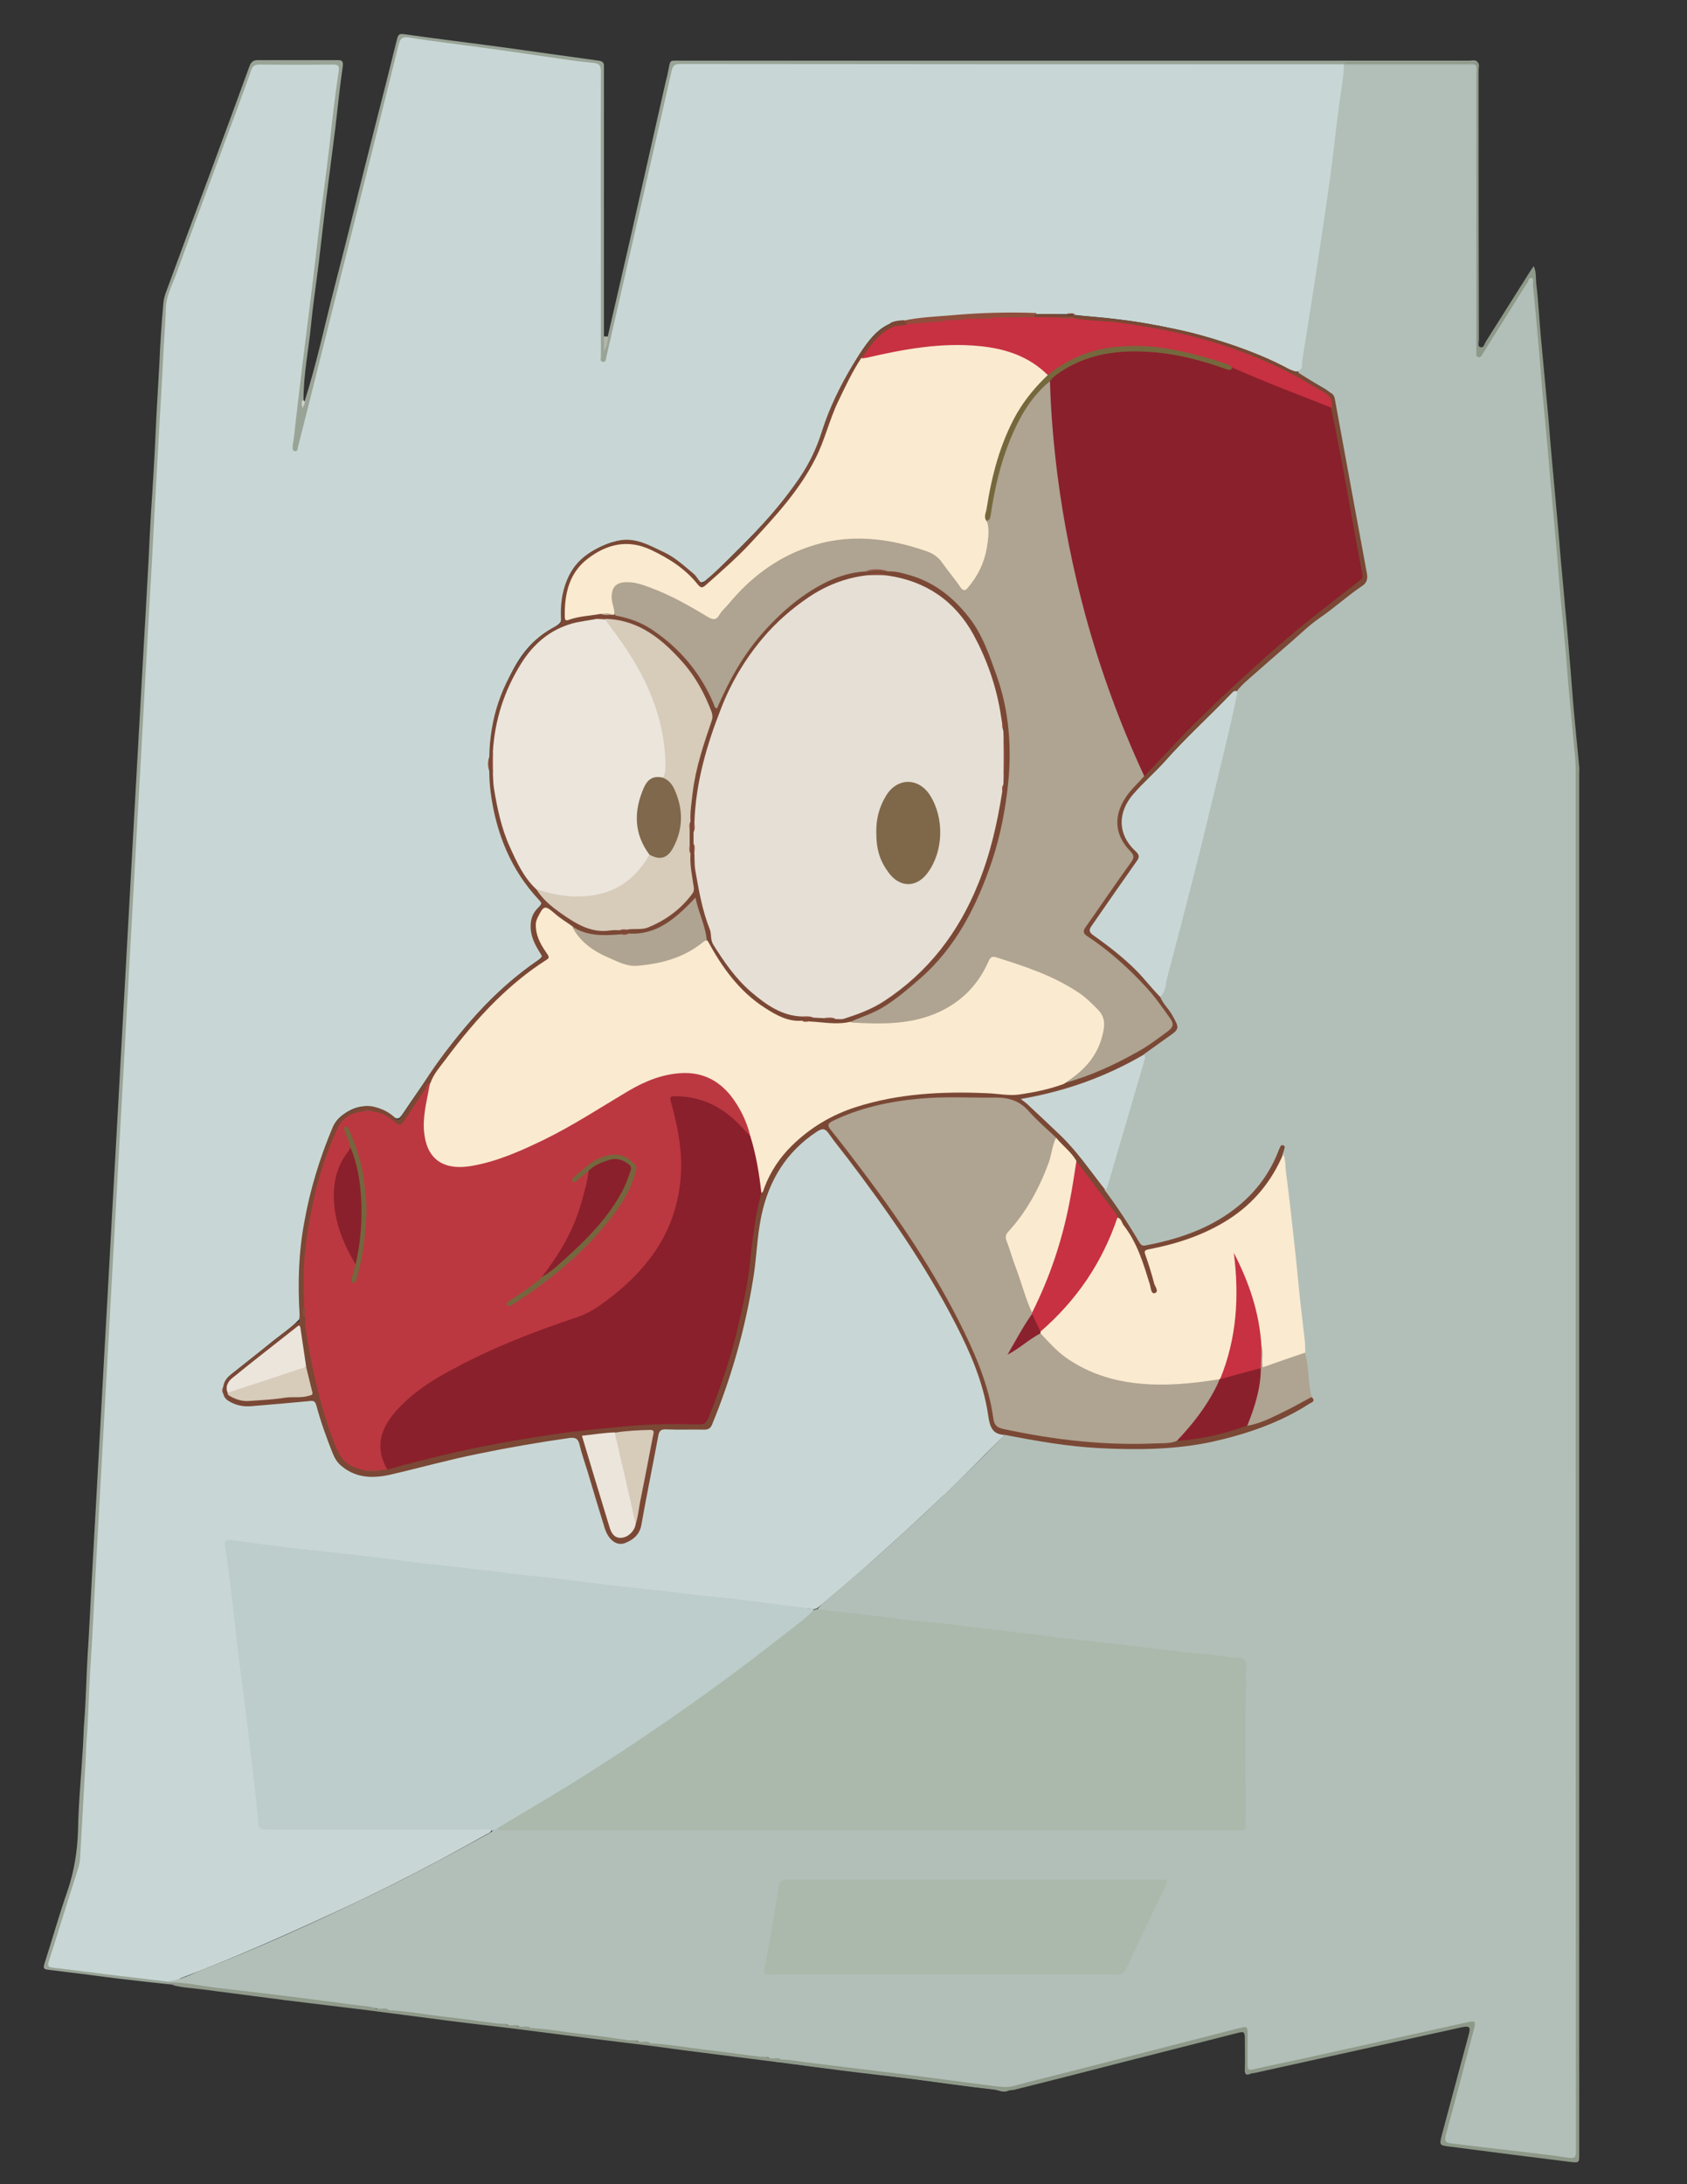 <svg version="1.1" id="Calque_1" xmlns="http://www.w3.org/2000/svg" x="0" y="0" viewBox="0 0 612 792" style="enable-background:new 0 0 612 792" xml:space="preserve"><rect x="0" y="0" width="612" height="792" fill="#333333" stroke="none"/><style>.st1{fill:#8e9989}.st7{fill:#aab9ac}.st10{fill:#904e3d}.st12{fill:#914d3d}.st13{fill:#faeacf}.st14{fill:#c8d7d6}.st15{fill:#afa391}.st17{fill:#8a202c}.st18{fill:#bb3841}.st19{fill:#ebe5dc}.st20{fill:#d7cbba}.st21{fill:#c73141}.st30{fill:#75673d}</style><path d="M110.5 145.5c4.4-13.7 7.3-27.7 10.9-41.6 4.9-18.9 9.5-37.8 14.3-56.7 2.8-11 5.6-21.9 8.3-32.9.4-1.6.7-2.2 2.7-1.9 11.8 1.7 23.6 3.1 35.4 4.7 11.7 1.6 23.4 3.3 35.1 4.9 1.3.2 2 .7 1.9 2v97.9c1.4 1.8-.2 4 .3 5.6.2-1.8 0-3.8 1.1-5.6 2.6-11.4 5.3-22.8 7.9-34.3 4.4-19.3 8.7-38.7 13.1-58 .3-1.1.6-2.2.8-3.4 1.1-4.8 0-4.2 5.4-4.2h285.2c1 0 2.2-.4 3.1.4-1 .7-2.1.2-3.2.2h-42.2c-.8 0-1.6.3-1.9.1.3.1 1.1 0 1.8 0 14 0 28 0 42 .1.8 0 2.1-.8 2.5.7-.7.7-1.7.7-2.6.7-14.9 0-29.8.1-44.7-.1-2.2.1-4.5 0-6.7 0H248c-3.1 0-3.3.2-4 3.2-6.4 28.3-12.9 56.5-19.3 84.8-1.2 5.2-2.5 10.4-3.6 15.6-.1.5-.2 1-.4 1.4-.4 1.1-.6 2.5-2.1 2.3-1.6-.2-1.3-1.7-1.4-2.8-.1-1 0-2 0-3V26.9c-.1-3-.1-3.1-3-3.5-21.7-3-43.4-5.9-65.1-8.9-3-.4-3.2-.3-3.9 2.7-5.8 23-11.5 46.1-17.3 69.1-6.3 24.8-12.5 49.6-18.7 74.4-.3 1.3-.4 3.5-2.4 3.1-1.9-.4-1.3-2.4-1.2-3.8 3.8-30.2 7.2-60.4 11.1-90.5 1.8-14 3.2-28.1 5.1-42.2.4-3 .3-3.2-2.7-3.2H95.9c-3.2 0-3.4.2-4.6 3.2-8.6 23.2-17.1 46.4-25.7 69.6-1.1 2.9-2.1 5.8-3.2 8.7-1.1 2.8-1.5 5.7-1.6 8.8-.3 7.8-.8 15.6-1.3 23.4-.4 7-.8 14-1.2 20.9-.4 8.1-.9 16.1-1.4 24.2-.4 7.1-.8 14.1-1.2 21.2-.4 7.9-.9 15.8-1.3 23.7-.4 7.1-.8 14.1-1.2 21.2-.4 8-.9 15.9-1.3 23.9-.4 6.9-.8 13.8-1.1 20.7-.4 8.1-.9 16.3-1.4 24.4-.4 6.8-.8 13.6-1.1 20.4-.4 8-.9 16-1.3 23.9-.4 6.8-.8 13.6-1.1 20.4-.5 8.2-.9 16.4-1.4 24.7-.4 7.1-.8 14.1-1.2 21.2-.4 7.9-.9 15.8-1.3 23.7-.4 6.9-.8 13.8-1.1 20.7-.4 8.1-.9 16.3-1.4 24.4-.4 7.1-.8 14.1-1.2 21.2-.4 7.9-.9 15.8-1.3 23.7-.4 6.9-.8 13.8-1.1 20.7-.5 8.1-.9 16.3-1.4 24.4-.4 7.1-.8 14.1-1.2 21.2-.4 7.9-.9 15.8-1.3 23.7-.4 7-.8 14-1.1 20.9-.3 7.1-.7 14.1-1.2 21.2-.3 4.1-2.2 7.8-3.4 11.7-2.4 7.9-4.9 15.7-7.3 23.6-.7 2.3-.6 2.5 1.9 2.8 13 1.9 26.1 3.2 39.1 5.1.3.1.5.2.8.3.6.8 2.3.3 2.3 1.8-6.6-.7-13.2-1.4-19.7-2.2-6.1-.7-12.1-1.6-18.2-2.3-2.7-.3-5.4-.7-8.1-1-1.5-.2-1.3-1-1-2.1 2.8-8.7 5.3-17.6 8.3-26.2 2.5-7.3 3.7-14.7 3.9-22.4.2-10.1 1.2-20.2 1.8-30.3.2-3.1.2-6.3.5-9.4.6-7.9.7-15.9 1.2-23.9.6-9.1 1-18.2 1.5-27.3.5-8.9 1-17.9 1.5-26.8.5-9 1-18 1.5-27.1.5-9 1-18 1.5-27.1.5-8.9 1-17.9 1.5-26.8l1.5-27.3c.5-8.9 1-17.7 1.5-26.6l1.5-27.3c.5-8.9 1-17.9 1.5-26.8.5-9 1-18 1.5-27.1.5-9 1-18 1.5-27.1.5-8.9 1-17.9 1.5-26.8.5-8.9 1-17.9 1.5-26.8.5-8.8 1-17.5 1.5-26.3.5-9.4 1.1-18.9 1.5-28.3.3-5.5.6-11.1 1-16.6.6-9.4 1.1-18.9 1.5-28.3.3-5.8.7-11.6 1-17.4.3-7.5.8-15.1 1.5-22.6.2-1.9 1-3.8 1.7-5.7 4.8-13.1 9.7-26.2 14.6-39.3 5-13.5 10-27 14.9-40.5.6-1.6 1.4-2.2 3.1-2.2h28.7c1.9 0 2.3.4 2 2.5-1.1 7.4-1.8 14.9-2.7 22.4-1.1 8.9-2.3 17.7-3.4 26.6-.9 7.4-1.7 14.8-2.6 22.2-.9 7.5-2.1 15.1-2.8 22.6-.9 8.9-2.7 17.7-2.7 26.7-.1 1 .1 2.1-.5 3.2.5-.7.2-1.8.9-2.5z" style="fill:#99a497"/><path class="st1" d="M535 23.5c-.8-.8-1.9-.5-2.9-.5H488v-.5h48c.9.8.4 1.9.4 2.8 0 32.7 0 65.3.1 98 0 .9-.6 2.3.6 2.6 1.2.3 1.4-1.2 1.9-2l15.9-25.2c.4-.7.9-1.3 1.5-2.2 1 2.2.7 4.3.9 6.3.8 6.5 1.1 13 1.7 19.6.8 8.6 1.6 17.1 2.4 25.7.6 6.2 1 12.4 1.6 18.6.8 8.8 1.6 17.6 2.4 26.5.5 6.1 1 12.2 1.6 18.3.8 9.1 1.7 18.1 2.4 27.2.6 6.5 1 13.1 1.6 19.6.6 6.6 1.3 13.2 1.9 19.8.1.7 0 1.5 0 2.2V781c0 3.3 0 3.3-3.4 2.9-14.4-1.8-28.9-3.6-43.3-5.5-4.1-.5-4.1-.5-3.1-4.4 3.2-12.1 6.5-24.1 9.7-36.2.8-2.8.3-3.3-2.5-2.7-25.1 5.5-50.2 11.1-75.3 16.6-.4.1-.9 0-1.2.2-2.2 1-2.3-.3-2.2-1.9.1-3.4 0-6.8 0-10.2 0-3.2-.1-3.3-3.2-2.5-12.8 3.3-25.6 6.5-38.5 9.8-14 3.6-28 7.2-42.1 10.7-.6.1-1.2.1-1.7.2-1.8.7-3.6-.2-5.4-.4-6.4-.8-12.8-1.5-19.1-2.4-6-.8-11.9-1.6-17.9-2.3-5.9-.8-11.8-1.5-17.7-2.2-5.9-.7-11.8-1.5-17.7-2.3-2.2-.3-4.4-.7-6.7-.7-.1-1.2.8-1.1 1.4-1.3 5.4 0 10.8 1 16.1 1.7 21.2 2.7 42.5 5.3 63.7 8.1 1.6.2 3.2 0 4.7-.4 26.9-6.7 53.8-13.7 80.7-20.5.2-.1.5-.1.7-.2 3.2-.8 4.2-.1 4.3 3.1.1 2.8 0 5.7 0 8.5 0 3.3.2 3.5 3.5 2.8 24.2-5.3 48.3-10.6 72.5-16 1.2-.3 2.4-.6 3.7-.7 1.8-.2 2.7.6 2.6 2.4 0 .8-.3 1.5-.5 2.2-3.1 12-6.4 24-9.5 36-.8 2.9-.6 3 2.4 3.4l38.7 4.8c4.2.5 4.2.5 4.2-3.7V280c0-7.2-1.2-14.3-1.7-21.4-.9-10.5-1.8-21.1-2.8-31.6-.9-10-1.8-19.9-2.7-29.8-.9-10.4-1.8-20.9-2.8-31.3-1.1-12.6-2.2-25.2-3.4-37.8-.7-7.9-1.3-15.8-2.1-23.6 0-.5 0-1-.4-1.6-.9.7-1.3 1.6-1.8 2.4l-13.5 21.6c-.9 1.4-1.6 3.5-3.5 3-2-.6-1.3-2.8-1.3-4.4V26.3c-.1-1-.1-1.9.2-2.8z"/><path d="M283 746.9c-.3 0-.6.1-1 .1v.3c5.6.7 11.3 1.4 16.9 2.1 7.1.9 14.2 1.8 21.4 2.7 6.1.8 12.1 1.5 18.2 2.3 6.1.8 12.1 1.5 18.2 2.3l9.3 1.2c-1.8 1.2-3.6 0-5.3-.2-9.8-1.1-19.5-2.5-29.3-3.8-8.6-1.1-17.3-2-25.9-3.1-8.4-1.1-16.9-2.2-25.3-3.3-7.1-.9-14.3-1.8-21.4-2.7-7.4-.9-14.8-1.9-22.1-2.9-7.1-.9-14.1-1.7-21.2-2.6-8.9-1.1-17.7-2.3-26.6-3.4-8.5-1.1-17.1-2-25.6-3.1l-30-3.9c-9.8-1.2-19.7-2.4-29.6-3.6l-30-3.9c-3.6-.5-7.2-.6-10.7-1.5-.5-1-1.9-.1-2.5-1.1 1.4-1.1 3-.8 4.6-.6 20 2.6 40 4.9 60 7.6 3.8.5 7.6.6 11.3 1.8-.1.5-.4 1.2.6.7.5-.2 1.1-.3 1.7-.5.7-.1 1.5-.1 2 .6 5.3 1.1 10.6 1.4 16 2.1 7.4 1 14.8 1.8 22.1 2.8 1.1.1 2.1.2 3.2-.1.8-.1 1.6-.2 2.2.6 0 .8-.6.5-.9.6 1 .1 1.9-.6 3-.7.8-.1 1.5-.2 1.9.7 0 .5-.6.3-.9.6 1-.3 1.9-.7 2.9-.9.7-.1 1.5-.1 1.9.6 5.3 1 10.7 1.4 16 2.1 6 .8 12 1.5 18 2.3 1.1.1 2.1.2 3.2-.1.8-.1 1.6-.2 2.2.6 0 .7-.5.5-1 .6 1.2.1 2.1-.6 3.1-.7.7-.1 1.5-.1 2 .6 5.3 1.1 10.6 1.4 16 2.1 7.2 1 14.4 1.7 21.6 2.8 1.3.2 2.5.3 3.7-.1.8-.1 1.6-.2 2.2.6 0 .8-.7.4-1 .6 1.1.1 2-.6 3.1-.7.8.6 1.7.3 1.8 1.5z" style="fill:#919b8c"/><path d="M220.5 122c.2 2.1-.7 4-1.4 6v-6h1.4z" style="fill:#b2b6a9"/><path d="M110.5 145.5c.2.9-.4 1.7-.8 2.5-.1-1-.6-2 .2-3 .2.2.4.3.6.5z" style="fill:#cfd2ca"/><path d="M60.5 718.5c-7.6-.9-15.1-1.8-22.7-2.7-6.2-.8-12.3-1.6-18.5-2.3-1.7-.2-2.2-.5-1.6-2.3 3.6-11.2 7-22.4 10.6-33.5.5-1.6.8-3.2.8-4.9.6-11.1 1.3-22.2 1.9-33.3.2-3.2.2-6.5.5-9.7.6-7.9.7-15.8 1.2-23.6.8-12.1 1.4-24.2 2-36.3.5-9 1-17.9 1.5-26.9s1-18.1 1.5-27.1 1-17.9 1.5-26.9 1-18.1 1.5-27.1 1-17.9 1.5-26.9 1-18.1 1.5-27.1 1-17.9 1.5-26.9 1-18.1 1.5-27.1 1-17.9 1.5-26.9 1-17.9 1.5-26.9c.5-8.9 1-17.7 1.5-26.6.5-9.1 1-18.2 1.5-27.4.5-8.9 1-17.7 1.5-26.6.7-12.1 1.4-24.2 2-36.3.5-9 1-17.9 1.5-26.9s1.1-18.1 1.5-27.1c.3-6 .8-11.9 1-17.9.2-4.2 2.3-8 3.7-11.9C71.1 79.6 78.6 59.6 86 39.6c1.7-4.7 3.5-9.4 5.1-14.1.5-1.5 1.3-2.1 2.9-2.1 9 .1 18 .1 27 0 1.7 0 2.1.6 1.9 2.2-1.4 9.1-2.4 18.2-3.4 27.4-1 8.6-2.2 17.3-3.3 25.9-.9 7.4-1.7 14.8-2.6 22.2-1.3 10.4-2.6 20.9-3.9 31.3-1.1 8.8-2.1 17.6-3.1 26.4-.1 1-.4 2-.4 2.9-.1.7-.2 1.7.7 1.9 1 .2 1.1-.8 1.2-1.5 1.8-7 3.5-14 5.3-21 3.7-14.9 7.5-29.8 11.2-44.7 6.7-26.7 13.4-53.5 20-80.2.6-2.2 1.2-3 3.8-2.6 9.2 1.5 18.4 2.5 27.6 3.8 7.5 1 14.9 2.1 22.4 3.2 5.6.8 11.1 1.7 16.8 2.2 2.4.2 2.8 1.1 2.8 3.2-.1 27.3 0 54.7 0 82v21.2c0 .7-.5 1.9.8 2 1 .1 1.1-1.1 1.2-1.9 4.5-19.7 9-39.3 13.5-59 3.4-14.8 6.7-29.6 10.1-44.4.4-1.6.7-2.7 2.9-2.7 80.1.1 160.1.1 240.2.1h.7c.9 1 .7 2.2.5 3.3-2.3 17.7-4.5 35.5-7.1 53.2-2.5 17-5 33.9-7.9 50.8-.2 1.5.1 3.3-1.8 4.1-1.6.2-2.9-.5-4.3-1.2-19.3-9.8-39.8-15-61.1-17.7-5.3-.7-10.6-1-15.9-1.6-1.1-.4-2.3-.3-3.4-.3h-10.6c-15.8-.3-31.6.4-47.4 2.4-1.8.1-3.5.4-5.2.9-4.3 1.8-7.2 5.1-9.7 8.8-6.7 9.8-12 20.4-15.5 31.7-2.5 7.9-7 14.7-11.9 21.2-7.8 10.4-17.2 19.2-26.3 28.3-1.1 1.1-2.3 1.9-3.4 2.9-1.7 1.5-2.3 1.4-3.9-.3-5.6-6-12.2-10.3-20.1-13-6.8-2.3-12.5.1-18 3.4-7.1 4.3-10.1 11.1-10.4 19.1-.3 6.9.5 6.1-5.1 9.4-7 4.2-11.5 10.8-14.7 18.2-2.9 6.6-5.2 13.5-6 20.8-.3 2.2 0 4.3-.4 6.5-.4 1.6-.4 3.2 0 4.8.3 7.5 1.5 14.9 3.8 22 3 8.9 7.3 17 13.7 23.8 1.2 1.2 1.8 2.4.4 3.9-4 3.9-3.2 8.2-1.2 12.7.5 1.1 1.1 2.1 1.7 3 1.1 1.6.6 2.7-.9 3.7-16.4 11.2-28.9 26-39.9 42.2-2.9 4.3-6 8.6-8.9 13-1.9 2.8-2.1 2.8-4.9 1-6.1-4.1-11.5-4.2-16.9-.3-1.7 1.2-3.1 2.7-3.9 4.7-5.3 12.6-9 25.6-10.9 39.1-1.4 9.4-.8 18.8-1 28.2 0 .8 0 1.5-.3 2.3-3.1 3.4-7 5.8-10.5 8.7-4.5 3.7-9.2 7.3-13.8 11-1.6 1.2-2.7 2.7-3.2 4.6-.4.9-.3 1.8.3 2.6 1.6 2.4 4.1 3 6.7 3.2 4 .3 8-.3 11.9-.7 4.1-.4 8.1-.7 12.2-1 1.7-.1 2.3 1 2.7 2.4 1.8 5.4 3.6 10.7 5.6 16.1 2.3 6 6.9 8.3 12.8 8.8 4.7.4 9.3-.9 13.8-2.1 19.2-5.2 38.8-9 58.5-11.7 3.2-.4 4 0 4.9 3.1 2.8 9.6 5.9 19.1 8.6 28.7.1.5.3 1 .5 1.4 1.2 3.1 3.2 5 5.3 4.9 2.8-.2 5.8-2.7 6.4-5.8 2-10 3.9-20 5.8-29.9 1.2-6.1.9-5.6 6.9-5.6h10.2c1.7 0 2.6-.6 3.2-2.2 7.4-17.8 12.4-36.2 15.1-55.3 1.1-8.3 1.4-16.8 3.9-24.9 3.4-10.8 9.6-19.3 19.1-25.5 2.5-1.7 3.2-1.6 5 .7 15.9 20.2 31 41.1 43.4 63.7 6.4 11.6 11.6 23.6 14.4 36.6.3 1.5.7 3.1.8 4.7.1 2.2.9 3.5 3.2 3.7.6.1 1.1.3 1.6.7.9 1.1 0 1.7-.6 2.3-7.4 7.2-14.4 14.7-22 21.7-5.5 5.1-11 10.4-16.6 15.4-9.2 8.4-18.6 16.6-28.2 24.5-.2.2-.4.2-.7.3-.4.1-.8.1-1.2 0-11.5-1.1-23-2.7-34.5-3.9-21.8-2.4-43.5-5.1-65.2-7.6-17-2-33.9-4-50.9-5.9-16.6-1.9-33.2-3.8-49.9-5.7-3.1-.4-6.3-.9-9.4-1.2-2.4-.2-2.6-.1-2.3 2.4 1.4 11.7 2.9 23.5 4.3 35.2 2.4 20.7 5.1 41.3 7.3 62 .3 3.2.7 3.5 4.1 3.5h75.5c1.5 0 3-.3 4.4.5.8 1.6-.7 2-1.6 2.5-5.4 3-10.8 6-16.2 8.9-12 6.4-24.3 12.6-36.6 18.3-19.2 8.9-38.5 17.5-58.3 25-1.4 1.1-3 1.6-4.8 1.1z" style="fill:#c8d7d5"/><path d="M296.5 583.5c2.4-3 5.7-5 8.5-7.6 4.4-4.1 9.2-7.8 13.7-11.9 15.1-13.5 29.8-27.4 44-41.9.6-.7 1.2-1.3 1.8-2 1.3-.9 2.6-.3 3.8-.1 10.2 2.1 20.5 3.6 30.8 4.1 8.3.4 16.6.4 24.9-.2 11.5-.8 22.5-3.4 33.3-7.2 5.8-2.1 11.4-4.7 16.5-8.1.7-.5 1.8-.8 1.4-2-1.4-4.5-1.1-9.2-1.9-13.7-.1-.8-.2-1.6-.4-2.4-1.6-15.2-3.4-30.3-5-45.4-.9-8.6-2.3-17.2-2.8-25.8-.3-.8 0-1.6 0-2.5-1 1.9-1.9 3.7-2.8 5.6-4.2 8.5-10.6 14.8-18.5 19.8-8.2 5.1-17.3 8-26.8 9.9-2.1.4-3.5-.2-4.6-2-3.3-5.7-6.8-11.3-10.9-16.4-.5-.6-.8-1.2-.8-2.1 4.5-15.1 9-30.3 13.3-45.4.3-1 .6-2.1.6-3.2.1-1.1.8-1.6 1.6-2 3.2-1.9 5.9-4.5 8.9-6.7 1.5-1.1 1.7-2.3.7-3.8-1.3-2.1-2.6-4.2-4.1-6.2-.7-.8-1.4-1.7-.9-2.9 2.6-8 4.5-16.2 6.6-24.3C434 312 439.9 287 445.8 262c.9-3.7 1.8-7.5 2.3-11.3.5-2.3 2.4-3.5 4-4.9 8-7.2 16.1-14.5 24.6-21.2 5.2-4.1 10.5-8.2 15.9-12.2 2.4-1.7 3.1-3.5 2.6-6.3-2.6-12.5-4.7-25-7.1-37.6-1.4-7.4-2.9-14.9-4-22.4-.4-2.4-1.4-3.9-3.5-5.1-2.8-1.6-5.4-3.2-8.2-4.8-.7-.4-1.6-.7-1.4-1.8 1.9-.6 1.2-2.5 1.4-3.6 2-12.1 3.8-24.1 5.7-36.2 1.5-10 3-19.9 4.4-29.9 1.1-8.3 2-16.7 3.1-25.1.7-5.4 1.7-10.8 2-16.2h47.5c.9.9.5 2.1.5 3.1v101c0 .7-.3 1.7.6 2 1 .3 1.4-.7 1.8-1.4 5-8 10.1-16.1 15.1-24.1.3-.4.5-.9.8-1.2.6-.7.6-2.3 1.8-2 .9.3.3 1.6.4 2.5.7 6.8 1.3 13.5 1.9 20.3.6 6.4 1 12.7 1.6 19.1.6 6.8 1.3 13.5 1.9 20.3.4 4.4.7 8.8 1.1 13.1.6 7 1.3 14 1.9 21 .6 6.4 1 12.9 1.6 19.3.6 6.7 1.3 13.4 1.9 20 .4 4.5.7 9.1 1.1 13.6.6 6.8 1.3 13.5 1.9 20.3.3 2.8.6 5.6.6 8.4 0 167 0 334.1.1 501.1 0 2.1 0 3-2.8 2.6-10-1.5-20-2.5-30.1-3.7l-12.3-1.5c-2-.2-2.6-.8-2-3.1 3.6-12.9 6.9-25.8 10.3-38.7.6-2.3.2-2.7-2.1-2.2-20.1 4.4-40.1 8.9-60.2 13.3-6 1.3-12 2.5-18 3.9-1.6.4-1.9-.1-1.9-1.5v-11.2c0-2.9-.2-3-3-2.3-20.4 5.2-40.8 10.5-61.2 15.7-6.9 1.8-13.9 3.4-20.7 5.3-2.7.7-5.3.2-7.9-.1-11.3-1.4-22.6-3-34-4.4-11.2-1.4-22.4-2.7-33.5-4.1-3-.4-6-1-9.1-1-.6-.7-1.3-.4-2-.5-.7.3-1.3.4-1.9 0-.6-.7-1.3-.4-2.1-.5-3.3.4-6.6-.5-9.8-.9l-31.2-3.9c-.2 0-.3-.1-.4-.2-.6-.7-1.3-.4-2.1-.5-.7.3-1.3.4-1.9 0-.6-.7-1.3-.4-2.1-.5-2.9.4-5.7-.5-8.6-.8-9.6-1.2-19.3-2.2-28.8-3.7-.6-.7-1.3-.4-2-.5-.7.3-1.3.4-1.9 0-.6-.7-1.3-.4-2.1-.5-.7.3-1.3.4-1.9 0-.6-.7-1.3-.4-2.1-.5-3.3.3-6.6-.5-9.8-.9l-31.2-3.9c-.2 0-.3-.1-.4-.2-.6-.7-1.3-.4-2.1-.5-.7.3-1.3.4-1.9 0-2.9-.9-6-1-9-1.4-7.7-1.1-15.4-2-23.1-3-8.7-1.1-17.4-2.1-26.1-3.1-5.9-.7-11.8-2.1-17.8-2v-.4c4.7-.4 8.8-2.7 13.1-4.4 18.8-7.3 37.2-15.6 55.4-24.3 16.3-7.7 32.2-16.2 48-24.9.5-.3 1-.6 1.4-1 .5-1.1 1.5-1.4 2.6-1.3h264.9c5.1 0 5.2 0 5.1-5.1-.2-12 0-24-.1-35.9-.1-5.6 0-11.1 0-16.7 0-2.1-.7-3-2.8-3.2l-41.4-4.8c-19.9-2.2-39.9-4.7-59.8-6.9-14.6-1.6-29.3-3.3-43.9-5.2-2.5 0-5 .5-6.9-1.2z" style="fill:#b2bfb8"/><path class="st1" d="M235.5 740.9c6.7.3 13.3 1.5 19.9 2.3 5.8.6 11.6 1.5 17.4 2.2 1.4.2 2.8.4 4.2.5-1.2.8-2.5.4-3.8.3-6-.8-11.9-1.5-17.9-2.3-6-.8-12.1-1.6-18.1-2.4-.9-.1-1.8-.2-2.7-.2.1-.1.2-.3.3-.4.2.1.5.1.7 0zM140.6 728.9c6.7.3 13.3 1.5 19.9 2.3 5.8.6 11.6 1.5 17.4 2.2 1.4.2 2.8.4 4.2.5-.6.7-1.4.5-2.1.4-5.9-.7-11.7-1.5-17.6-2.3-5.9-.7-11.7-1.5-17.6-2.1-1.7-.2-3.4-.8-5.2-.5.2-.2.3-.4.4-.4.1 0 .3 0 .6-.1zM192 735.4c6.6.2 13 1.5 19.5 2.2 6 .6 12 1.6 18 2.4-.6.7-1.4.5-2.1.4-5.9-.7-11.8-1.6-17.7-2.3-6.2-.8-12.4-1.5-18.7-2.2.1-.1.2-.3.3-.3.2-.1.5-.1.7-.2zM136.6 728.4h1.9c-.9.9-2 .2-3.1.6.3-.7.8-.5 1.2-.6zM184 734.4h1.9c-.9.9-2 .2-3.1.6.4-.7.9-.5 1.2-.6zM188 734.9h1.9c-.9.8-2 .4-3 .4.3-.5.8-.3 1.1-.4zM231.5 740.4h1.9c-.9.8-2 .4-3 .4.3-.5.8-.3 1.1-.4zM279 746.4h1.9c-.9.8-2 .4-3 .4.3-.5.8-.3 1.1-.4z"/><path class="st7" d="M296.5 583.5c9.6 1.2 19.2 2.1 28.8 3.4 8.1 1.1 16.3 1.5 24.4 2.7 10.5 1.5 21 2.3 31.5 3.8 6.4.9 12.8 1.4 19.2 2.2 6.6.8 13.1 1.5 19.7 2.3 5.2.6 10.3 1.4 15.5 1.7 4.8.3 9.5 1.4 14.3 1.6 1.5.1 2.2 1 2.1 2.7-.1 3.9.1 7.7-.1 11.6-.2 7.3 0 14.5-.1 21.8-.1 3.6-.1 7.2.1 10.9.2 4.8-.1 9.6-.1 14.3 0 .9-.4 1.2-1.2 1.2H183.5c-1 0-2.2.4-3.1-.5.2-.9.9-1.3 1.7-1.7 15.8-9 31.3-18.7 46.5-28.8 21.9-14.6 43.2-30 63.6-46.7 1-.8 2-1.8 3.3-2.2.3-.3.7-.3 1-.3z"/><path d="M295.5 583.5c-3.6 3.7-7.8 6.7-11.8 9.8-17.5 13.8-35.6 26.8-54.2 39.2-10.2 6.8-20.6 13.4-31.1 19.7-6 3.6-12 7.1-17.9 10.7-.7.3-1.3.7-2 1-.8-.9-1.9-.5-2.8-.5H97.5c-3.5 0-3.6 0-3.9-3.5-.7-9.3-2.1-18.6-3.1-27.8-1.1-10.3-2.6-20.6-3.9-31-.9-7.6-1.7-15.3-2.6-22.9-.7-5.9-1.5-11.8-2.4-17.7-.3-1.8.4-2.3 2-2.1 8.9 1.2 17.9 2.4 26.8 3.4 7.9.9 15.8 1.7 23.7 2.6 7.9.9 15.7 2.2 23.6 2.9 6.4.6 12.8 1.5 19.2 2.2 4.8.5 9.7 1.4 14.5 1.8 5.2.4 10.4 1.1 15.5 1.7 6.3.7 12.6 1.6 18.9 2.3 6.7.8 13.5 1.4 20.2 2.2 4.7.6 9.3 1.2 14 1.6 5.2.4 10.3 1.2 15.5 1.8 6.8.9 13.4 1.8 20 2.6z" style="fill:#bdcdcb"/><path d="M420.9 361.5c1 2.5 3 4.2 4.3 6.5 2.8 5.1 2.9 5-2 8.4l-8.4 6c-2.3 2.8-5.7 3.9-8.8 5.4-10.2 4.9-20.9 8.6-32.1 10.6-.5.1-1 .1-1.4.8 3 2.5 5.6 5.6 8.6 8.2 4.4 3.7 8 8.1 11.7 12.6 2.4 2.9 4.5 6 6.7 9 .6.8 1.3 1.5 1.3 2.6 4.5 6 8.6 12.2 12.4 18.7.5.9 1.1 1.6 2.4 1.3 11.5-2.2 22.5-5.8 32-13 7.4-5.6 12.9-12.7 16.2-21.3.1-.3.2-.6.4-.9.3-.6.4-1.4 1.3-1.1 1 .3.4 1.1.3 1.7-.1.6-.4 1.1-.5 1.6.2 1.1-.3 2.1-.7 3.1-5.1 10.5-12.9 18.2-23.2 23.7-7.3 3.8-15 6.4-23 8-2.5.5-2.5.6-1.8 3.2.9 3.2 2.1 6.3 2.9 9.6.2.6.4 1.3.4 2 0 .6-.2 1.2-.9 1.4-.6.2-1.1-.1-1.5-.6-.5-.7-.8-1.5-1-2.3-.7-2.6-1.8-5-2.4-7.6-1.5-6.4-5.4-11.6-8.9-16.9-4.1-6.1-8.7-11.7-13-17.6-.7-1-1.5-2-2.1-3.1-2.4-3.1-5.3-5.7-7.8-8.7-3.5-3.4-7.3-6.4-10.5-10-2.5-2.8-5.8-3.7-9.4-3.8-15.1-.2-30.2-.9-45 2.9-4.9 1.3-9.7 2.9-14.3 5.2-2.2 1-2.2 1-.6 3 10.5 13.5 20.8 27.3 30.1 41.7 9.3 14.5 17.9 29.5 24 45.7 2.1 5.5 3.5 11.1 4.4 16.9.3 2 1.2 2.9 3.1 3.3 8.8 1.8 17.7 3.3 26.6 4.4 8.9 1 17.8 1.1 26.7 1 3.2 0 6.5-.4 9.7-.9 8.6-.8 16.9-2.9 25.1-5.3 7.3-2.1 14.1-5.4 20.6-9.3 1-.6 1.9-1.5 3.2-.9 1.3 1.5-.2 1.8-1 2.3-10.7 6.9-22.5 10.9-34.8 13.7-13.7 3-27.6 3.1-41.4 2.4-11.5-.6-22.9-2.6-34.2-4.8-4.6-.1-5.5-2.9-6.1-7-1.7-11.8-6.4-22.7-11.8-33.2-11-21.4-24.7-41-39.2-60.1-2.3-3-4.7-5.9-6.8-8.9-1.3-1.9-2.3-2.1-4.3-.8-11.1 7.3-17.5 17.7-20.2 30.6-1.6 7.6-1.7 15.4-3 23-2.9 18.1-7.9 35.7-14.9 52.7-.6 1.4-1.4 1.8-2.9 1.8-4.6-.1-9.2.1-13.7-.1-1.9-.1-2.6.5-2.9 2.4-2 10.7-4.2 21.4-6.1 32.1-.6 3.6-2.9 5.5-5.9 6.7-3 1.2-6-1-7.4-5.3-2.1-6.8-4.2-13.7-6.2-20.5-1-3.3-2.2-6.6-3-10-.5-2.1-1.5-2.5-3.5-2.3-11.2 1.6-22.3 3.5-33.4 5.8-10.5 2.1-20.8 5-31.2 7.4-6.3 1.5-12.7 1.6-18.2-3-1.6-1.3-2.5-2.9-3.2-4.6-2.3-5.8-4.4-11.6-6-17.6-.4-1.3-1-1.5-2.1-1.4-7.2.7-14.4 1.3-21.6 1.9-2.8.2-5.4-.3-7.9-1.8-1-.6-1.7-1.3-2-2.4-.4-.8-.3-1.7-.1-2.5.1-1.8.9-3.2 2.2-4.3 8-6.4 16-12.7 24-19 .4-.3.9-.5 1.3-.7.6-.7.2-1.6.2-2.4-.7-11.3-.4-22.5 1.7-33.7 2.1-11.8 5.6-23.2 10.3-34.3 2.1-5 9.7-8.8 14.9-7.5 3 .7 5.7 2 7.9 4.2 1 1 1.4.3 1.9-.4 3.5-5.2 7.1-10.4 10.5-15.7 4.4-6.6 9.4-12.8 14.6-18.8 7.5-8.7 15.8-16.4 25.3-22.7 1.1-.7.9-1.1.3-2.1-1.9-3-3.6-6.1-3.6-9.9 0-2.9.9-5.2 3.1-7 1.1-.9.9-1.5.1-2.4-10.4-11-15.7-24.3-17.7-39.1-.3-2.6-.5-5.1-.5-7.7-.3-1.7-.3-3.4 0-5.1.2-14 4.4-26.6 12.8-37.9 3.2-4.3 7.1-7.6 11.9-9.9 1.2-.6 1.4-1.4 1.3-2.6-.2-4.7.3-9.2 2.1-13.6 3.4-8.2 10.1-12.2 18.1-14.4 6.3-1.7 11.6 1.4 16.9 3.9 4.2 1.9 7.6 5.1 11.1 8 1.2 1 1.7 2.7 3.2 3.5 12.8-11.7 25.2-23.8 35.1-38.2 3.6-5.3 6.3-11 8.2-17.1 2.7-8.5 6.7-16.6 11.3-24.2 2.9-4.8 5.8-9.5 10.4-12.9 1-.8 2-1.4 3.2-1.8.8.2 1.3.6 1.1 1.6-4.8 2.9-8.2 7.1-11.2 11.8-5.8 9.3-10.2 19.2-13.7 29.6-2.6 7.9-7.3 14.7-12.4 21.2-6 7.6-12.4 14.8-19.4 21.4-3.3 3.1-6.4 6.3-9.9 9.1-2.7 2.1-3 2-5.3-.5-5.8-6.4-12.8-11-21.2-13.1-7-1.8-12.8 1.2-17.9 5.4-5.7 4.7-7.3 11.3-7.4 18.4 0 1.6.6 2 2.1 1.6 3.4-1 6.8-1.3 10.3-1.6 1.2.3 2.5.2 3.7.2h1.1c7.9 1.2 14.6 5 20.4 10.3 6.9 6.4 12.5 13.8 16.1 23 2-4.5 3.9-8.6 6.2-12.6 7.8-13.6 18.4-24.4 32.1-32.1 5.1-2.9 10.7-4.5 16.7-4.6h7c8.5.6 15.9 3.7 22.5 9.1 7.2 5.9 11.5 13.6 15.1 22 5.5 13 8.1 26.4 7.5 40.4-.8 16.9-4.6 33.1-11.8 48.5-3.4 7.3-7.2 14.3-12.5 20.4-9.4 10.9-20 20.3-34.2 24.5-2.5.9-5 .7-7.6.5l-6.6-.6c-.9-.2-1.8-.5-2.7-.4-7.3.3-12.9-3.5-18.2-7.6-7.5-5.8-12.7-13.5-17.1-21.8-.7-4.8-2.6-9.2-3.9-14.1-6.8 6.8-13.8 12.8-24.1 12.1-1.1 0-2.1 0-3.1.3-5.9.4-11.8.9-17-2.8-2.8-1.7-5.5-3.7-8.1-5.8-1.8-1.5-2.5-1.3-3.8.6-1.4 2.1-1.4 4.4-.8 6.7.6 2.5 1.9 4.6 3.2 6.7 1.4 2.3 1.4 2.7-.9 4.2-6.8 4.4-13.1 9.5-18.6 15.4-8.3 8.7-16.3 17.8-22.5 28.2-3.2 4.3-6 8.9-9.1 13.4-2 2.9-2.3 2.9-5 .9-2.2-1.6-4.6-3-7.3-3.5-1.2-.4-2.5-.3-3.7.1-4.6 1.1-7.7 3.6-9.6 8.2-5.5 13.6-9 27.7-10.5 42.2-.7 6.7-.2 13.3-.4 19.9 0 1.3-.2 2.7.3 4 1.5 15.3 5.2 30 10.3 44.5 2 5.8 5.6 9.2 11.5 10.3 1.7.1 3.5.3 5.2-.2.8-.2 1.7-.2 2.5-.3 22-6.2 44.3-10.9 67-13.7 14.6-1.8 29.3-3.2 44-2.7 4 .1 3.9 0 5.4-3.7 6.9-16.8 11.5-34.2 14.1-52.2.7-4.7 1.2-9.4 1.6-14.1.4-4.5 1.6-8.8 2.9-13.1 2.4-5.7 5.1-11.2 9.4-15.8 7.2-7.9 16-13.2 26.1-16.4 9.2-3 18.7-4 28.2-4.7 9.6-.7 19.1 0 28.7.5 4.3.2 8.3-1.5 12.5-2.3 1.7-.4 3.4-.9 5.1-1.4 7.4-2 14.5-5 21.3-8.4 5.4-2.7 10.6-5.9 15.4-9.7 3-2.3 3.1-2.5 1-5.6-7.5-11.1-17-20.2-27.9-27.9-3.3-2.4-3.5-2.9-1.1-6.2 5.2-7.4 10.3-14.7 15.4-22.1.7-1 1.3-2 .2-3.1-8.2-8.7-5.6-17.8 2.1-25.5.9-.9 1.9-1.9 2.8-2.9 7.6-8.1 15.1-16.4 23.2-24.1 12.8-12.1 25.8-24 39.6-35 4.5-3.6 9-7.2 13.6-10.5 2.2-1.6 2.6-3.2 2.1-5.7-1.8-9.2-3.5-18.5-5.2-27.7-1.9-10.1-3.7-20.1-5.6-30.2 0-2.6-1.5-4.1-3.7-5.5-21.2-13.2-44.4-20.6-68.9-24.1-5.5-.8-11-1.7-16.6-1.6-1.1 0-2.1-.3-3.2-.6-.9-.4-1.8-.4-2.7-.3h-5.9c-2-.1-4.1.3-6.1-.3-1.2-1.1.1-1.4.6-1.9 3.7-.3 7.4 0 11.1.1 1 .4 2-.1 3 .3 5.2.2 10.3.9 15.4 1.4 7.1.7 14 2.1 20.9 3.5 6.6 1.3 13 3.2 19.4 5.3 7.5 2.5 14.9 5.4 21.9 9.2 1 .5 2.2.8 3.2 1.2 3.9 2.5 7.9 5 11.9 7.4.9.5 1.3 1.1 1.5 2 2.4 13.3 4.9 26.5 7.3 39.8 1.5 7.9 2.9 15.9 4.4 23.8.3 1.8 0 3.2-1.5 4.3-5.4 3.6-10.3 8.1-15.7 11.8-3.6 2.5-6.7 5.5-10 8.4-5.3 4.6-10.6 9.2-15.8 13.8-1.6 1.4-3.2 2.9-4.5 4.7-7.1 7.4-14.6 14.3-21.6 21.8-5.2 5.6-10.9 10.8-15.7 16.7-3 3.7-4.3 7.8-3.1 12.6.7 2.6 2.3 4.6 4.1 6.4 2.1 2.2 2.3 2.5.5 5-4.4 6.4-8.9 12.9-13.4 19.3-3.7 5.1-3.7 5.1 1.4 8.9 6.9 5.2 13.2 10.9 18.7 17.6.7.3 1.5 1.1 1.6 2.2z" style="fill:#7a4835"/><path class="st10" d="M376 113.5c-.3.5-.6 1-1 1.5-.9.9-2 .8-3 .8h-8.7c-1.5-.1-3-.2-4.4.3-2.4.4-4.7.2-7.1.2-1-.1-2-.1-2.9.3-1.4.3-2.8.2-4.2.2-1-.1-1.9 0-2.9.3-4.1.3-8.2 1.1-12.3 1-.9-.4-1.5-.8-1.4-1.9 5.7-1.2 11.5-1.4 17.3-1.9 10.1-.9 20.3-1.2 30.6-.8z"/><path d="M328 116.1c.3.5.6 1 1 1.4-1.4 1.7-3.2 1.5-5 1-.3-.5-.7-.9-1-1.4 1.6-.8 3.3-.9 5-1z" style="fill:#7b4735"/><path class="st10" d="M177.5 274.4v5.1c-.6-1.7-.6-3.4 0-5.1zM390.1 114c-1 0-2.1.4-3-.3 1 0 2-.4 3 .3z"/><path class="st12" d="M108.7 476.6c.4.8.6 1.7-.2 2.4.1-.9.1-1.6.2-2.4zM81 502.9c0 .8 0 1.7.1 2.5-.7-.8-.6-1.6-.1-2.5z"/><path class="st7" d="M353.3 681.5h67.2c3.5 0 3.4 0 2 3-4.7 9.7-9.3 19.5-13.9 29.3-.7 1.5-1.6 2.2-3.4 2.2-41.9-.1-83.8 0-125.7 0-1.9 0-2.6-.1-2.1-2.4 1.9-9.7 3.5-19.5 5.1-29.3.3-2.1 1.1-2.8 3.4-2.8h67.4z"/><path class="st13" d="M405.5 441.5c1.4.5 1.4 1.9 2.2 2.9 4.9 6.3 7.1 13.8 9.4 21.2.4 1.2.4 3.7 1.8 3.3 1.7-.5.1-2.4-.2-3.5-.9-3.5-2-7-3.2-10.4-.5-1.4-.2-1.7 1.3-2 10.3-2 20.1-5.2 29-10.9 9-5.8 15.5-13.7 19.7-23.6 1 2 .7 4.2 1 6.3 1.1 8.3 2 16.6 2.9 24.8.8 6.8 1.4 13.6 2.1 20.5.6 5.5 1.3 11 1.9 16.5.1 1.3.1 2.7.1 4-.7 1.2-2.1 1.3-3.2 1.8-3.2 1.3-6.6 2.3-9.9 3.5-2.4.9-3 .4-3.1-2.1-.1-1.9.2-3.8-.3-5.7-.8-11.1-4.2-21.4-8.7-31.4 1.8 13.7 1 27.3-3.8 40.5-.4 1-.7 2-1.5 2.9-.2.2-.4.4-.6.5-2.7 1.1-5.5 1.1-8.3 1.4-10.3 1.2-20.6 1.4-30.8-1.2-8.9-2.3-16.8-6.5-23.1-13.2-1-1.1-2-2.2-2.8-3.5-.1-.2-.2-.5-.2-.8.2-1 .9-1.6 1.6-2.2 8.4-7.4 15-16.2 20.3-26 1.9-3.5 3.4-7.2 4.9-10.9.4-1.1.5-2.1 1.5-2.7z"/><path class="st14" d="M420.9 361.5c-3.1-3.1-5.7-6.6-8.8-9.7-4.7-4.7-10-8.8-15.4-12.6-2-1.4-1.5-2.3-.6-3.6 5.3-7.7 10.7-15.4 16.1-23.1 1.2-1.6 1.3-2.4-.3-3.9-6.5-6-6.5-13.9-.9-20.5 3.6-4.2 7.8-7.8 11.5-11.9 7.5-8.5 16-16.2 23.9-24.4.6-.6 1-1.3 2-1.3.6.4.4 1 .3 1.6-2.8 13.4-6.2 26.7-9.4 40.1-5 21-10.5 41.9-16 62.8-.5 2.2-.5 4.7-2.4 6.5zM401 431.5c-5.4-6.8-10.2-14-16.5-20-4-3.8-8-7.6-12-11.3-.5-.4-1-.8-2.2-1.7 16.3-2.8 30.9-8.1 44.5-16 .9.6.6 1.4.3 2.2-4.4 15.1-8.9 30.3-13.3 45.4-.1.5-.5.9-.8 1.4z"/><path class="st15" d="M457.6 488c.9 2.5 0 5.1.5 7.8 5.1-1.8 10.2-3.6 15.3-5.3 1.1 3.4 1.1 6.9 1.5 10.4.2 1.9.4 3.8 1 5.6-3.7 2-7.4 4.1-11.2 5.9-3.9 1.9-7.9 3.9-12.3 4.6-.4-1.2.3-2.3.6-3.3 1.9-5.9 3.7-11.7 3.6-18 0-1.7-.1-3.4 0-5.2.2-1 .1-1.9 1-2.5z"/><path d="M364.1 281.5c0 1-.1 2-.1 3-.5.8 0 1.7-.4 2.5-1.8 11.4-4.3 22.6-8.7 33.4-7.1 17.7-18.2 32.2-34.3 42.7-4.5 2.9-9.4 4.7-14.4 6.3-1 .3-2.1.1-3.2.1-1.3-.6-2.6 0-3.9-.3-1.3-.1-2.7-.1-4-.2-1.3-.5-2.7.1-4-.4-7.5-.2-13.2-4.3-18.6-8.9-5.7-4.9-9.8-10.9-13.7-17.1-1.2-1.9-.6-3.9-1.3-5.6-2.8-7-4-14.3-5.3-21.6-.3-1.9-.2-3.9-.3-5.8-.3-1.2.2-2.4-.3-3.5v-4.3c.4-1.1 0-2.4.3-3.5.5-14.6 4.5-28.3 9.8-41.7 3.6-9.2 8.6-17.6 15-25.2 4.8-5.7 10.4-10.6 16.6-14.8 6.5-4.4 13.5-7.1 21.3-8 2.5-.1 4.9-.2 7.4.1 14 2 24.5 9.3 31.2 21.5 4.8 8.9 8.2 18.5 9.8 28.6.2 1.2.4 2.4.6 3.7.4.8-.1 1.7.4 2.5 0 1 .1 2 .1 3.1.2 4.1.2 8.7 0 13.4z" style="fill:#e6dfd5"/><path class="st17" d="M482.9 148c1.2 5.8 2.4 11.7 3.5 17.5 1.6 8.6 3.2 17.2 4.7 25.9 1 5.7 2.1 11.4 3.2 17.1.2 1.2-.6 1.6-1.3 2.2-5.7 4.4-11.4 8.9-17 13.3-6.4 5.1-12.5 10.3-18.6 15.8-9.8 8.8-19.5 17.8-28.7 27.3-4.6 4.8-9.1 9.7-13.7 14.5-1.3-.6-1.7-2-2.2-3.2-4-8.7-7.6-17.6-10.8-26.6-8.3-23-14.3-46.6-18-70.8-1.6-10.5-2.8-21.1-3.4-31.7-.2-3.7-.7-7.4-.2-11.2 1.5-3 4.6-4.4 7.3-5.8 6.6-3.4 13.6-5.2 21.1-5.4 11.7-.4 22.8 1.9 33.8 5.5 1.3.4 2.6 1 4.1.9 1.4 0 2.5.8 3.8 1.3 9.8 3.9 19.6 7.9 29.4 11.8 1.2.3 2.3.6 3 1.6z"/><path class="st15" d="M380.9 138.1c.3 11.4 1.3 22.8 2.7 34 2.2 17.2 5.6 34.1 10.1 50.8 5.5 20.1 12.6 39.6 21.4 58.5-2.2 2.6-4.8 4.8-6.7 7.7-4.5 6.8-4.1 13.6 1.6 19.5 1.4 1.5 1.6 2.3.3 4.1-5.6 7.7-10.9 15.6-16.4 23.4-1.1 1.5-1 2.4.6 3.4 8 5.3 15.1 11.7 21.5 18.7 3.2 3.5 5.9 7.4 8.6 11.2 1.5 2.2.7 3.3-1 4.6-3.5 2.6-7.1 5.3-10.9 7.4-8.5 4.8-17.3 8.8-26.7 11.4 0-1.3 1.1-1.6 1.9-2.1 6-4.3 10.4-9.7 11.8-17.3.6-3-.3-5.3-2.3-7.5-5.1-5.6-11.7-9.1-18.5-12-5.3-2.3-10.9-4.1-16.4-5.9-1.8-.6-2.9-.2-3.8 1.6-6.1 13.3-17.1 19.6-31.1 21.6-5.6.8-11.1.3-16.7.4-.9 0-1.9-.1-2.3-1.1 3.7-1.7 7.7-2.9 11.3-5 5-3 9.3-6.7 13.7-10.5 13.3-11.6 20.8-26.6 26.3-42.9 3.1-9.3 4.9-18.9 5.9-28.7 1.2-12.9.2-25.7-4.1-38-2.7-7.6-5.3-15.4-10.4-21.8-5.7-7.2-12.6-12.6-21.5-15.1-2.4-.7-4.9-1.4-7.5-1.3-2.6-.4-5.3-.4-7.9 0-7.4.3-14 3.1-20.2 7-4.6 2.9-8.7 6.3-12.6 10.1-9.3 9.1-15.4 18.5-21.5 32.6-1-.3-1-1.2-1.3-1.9-4.7-11-12.1-19.8-22-26.5-4.1-2.8-8.6-4.4-13.5-5.3-1.2-2-1.6-4.2-1.6-6.5 0-3.8 2-5.9 5.8-6.1 3.3-.1 6.4 1.1 9.4 2.2 7.1 2.5 13.5 6.4 20 10.1 1.8 1.1 3 1.1 4.4-.7 5.7-7 11.9-13.4 19.6-18.3 14.8-9.3 30.7-10.9 47.5-7 7.5 1.7 14.1 4.4 17.8 11.7.4.7 1 1.3 1.5 2 2.4 3.3 2.7 3.2 5 0 4-5.8 5.7-12.2 5.4-19.1 0-.9-.2-1.8 0-2.7 1.1-1.5 1.2-3.2 1.5-4.9 1.5-9.6 4-19 8.1-27.9 2.8-6 6.1-11.6 11-16.2.4-1 1-1.9 2.2-1.7z"/><path class="st13" d="M308.5 370.5c.2.1.5.3.7.3 10.8.6 21.6.8 31.8-4 8.2-3.9 14-10 17.6-18.2.6-1.3 1.1-2 2.7-1.5 10.5 3.3 20.9 6.7 30.1 12.9 2.6 1.7 4.7 3.9 6.9 6.1 3.1 3.1 2.4 6.6 1.4 10.2-1.9 6.8-6.3 11.6-11.9 15.4-.6.4-1.2.9-1.8 1.3-5.3 2-10.9 3.1-16.4 3.9-3.8.5-7.8-.4-11.7-.5-16-.7-31.9.1-47.3 5-8.8 2.8-16.7 7.5-23.3 14-4.4 4.3-7.8 9.4-10 15.2-.3.7-.3 1.7-1.2 2-1-1.1-.9-2.5-1.1-3.7-.8-5.6-1.9-11.1-3.4-16.5-1.8-6.4-4.5-12.3-9.4-17-4.8-4.6-10.4-6.1-16.7-5.3-7.4.9-13.9 4-20 7.9-10.8 6.8-21.8 13.2-33.3 18.6-6.7 3.1-13.6 6-21 7-3 .4-6 .4-8.9-.4-3.2-.8-5.4-2.8-7-5.6-1.8-3.2-2.2-6.7-2.1-10.2.1-3.7.7-7.5 1.6-11.1.3-1.3.8-2.5 1.4-3.7 1.1-3.2 3.4-5.7 5.4-8.4 5.6-7.5 11.5-14.7 18.2-21.3 5.6-5.5 11.6-10.5 18.2-14.7 1.3-.8 1.3-1.1.5-2.3-2-2.9-3.8-5.8-4.1-9.5-.1-1.2 0-2.3.5-3.4 2.3-4.6 2.6-5 6.3-1.8 2 1.8 4.4 3.2 6.6 4.8 2.6 2.6 4.6 5.6 7.8 7.7 4.4 2.9 9.2 4.7 14.2 5.8 1.2.3 2.3.1 3.5-.1 7.4-.9 14.5-2.9 20.6-7.5.8-.6 1.6-1.6 2.8-.8 5.2 9.6 11.4 18.3 20.7 24.3 4.2 2.7 8.5 5.2 13.8 4.7.8.4 1.7 0 2.5.3 4.8.2 9.8 1.3 14.8.1z"/><path class="st18" d="M156 392.5c-.7 4.5-1.9 8.9-2.2 13.5-.2 2.6 0 5.2.6 7.7 1.8 7.5 7.6 10.6 16.5 9.1 9.5-1.6 18.1-5.5 26.6-9.6 10.6-5.2 20.5-11.7 30.6-17.7 6-3.5 12.4-6.1 19.4-6.4 7.3-.3 13.1 2.6 17.6 8.2 3.4 4.4 5.8 9.3 7.1 14.7-1.3.2-1.7-.9-2.3-1.6-3.9-4.3-8.3-8-13.7-10.2-3.3-1.3-6.7-2-10.2-2.1-1.7 0-2.3.4-1.7 2.2 1.3 4 2.1 8.1 2.7 12.2 3 19.5-2.3 36.4-16.1 50.5-2.6 2.7-5.5 5.1-8.3 7.6-5.5 4.8-12.1 7.4-18.9 9.7-13.2 4.5-26 9.8-38.3 16.4-7.4 4-14.5 8.5-20.4 14.7-2.2 2.4-4 5-5.1 7.9-1.4 3.7-1.2 7.3.3 11 .3.8.9 1.6.6 2.6-.8 0-1.6.1-2.5.1-1.8.6-3.7-.2-5.5.4-1.3-.4-2.7-.8-4-1.3-4.8-1.7-6.4-5.8-8-10.1-4.4-11.7-7.2-23.9-9.3-36.2-.4-2.6-.9-5.2-.7-7.9-.6-1.3.2-2.7-.5-4 0-5.7-.3-11.3.1-16.9.6-7.7 1.9-15.4 3.6-22.9 2-8.7 4.8-17.2 8.6-25.3 1.7-3.6 5.2-5.4 9.2-5.8 1.2-.3 2.3-.3 3.5 0 3.2.3 5.8 2 8.1 4 1.4 1.2 2.1 1.1 3.1-.4 2.7-4.1 5.4-8.1 8.1-12.2.2-.8.6-1.5 1.4-1.9z"/><path class="st17" d="M140.5 532.9c-4.6-8.1-2.5-14.9 3.3-21.4 5.8-6.5 13-11.1 20.6-15.1 14.4-7.8 29.7-13.7 45.3-18.9 5-1.7 8.9-4.8 12.9-7.9 6.2-4.9 11.7-10.6 16-17.3 4.5-7.1 7.1-14.7 8.1-23 1.3-10.2-.6-20-3.3-29.7-.4-1.6-.5-2.1 1.5-2.1 8.5 0 15.7 3.1 21.8 8.8 1.9 1.8 3.7 3.8 5.5 5.7 2.1 6.7 3.2 13.5 4 20.5-.7 3-1.5 5.9-2 9-.8 5.1-1.5 10.1-2 15.2-.8 8.8-2.8 17.3-4.8 25.8-2.6 10.9-6.3 21.3-10.4 31.7-.7 1.7-1.6 2.4-3.5 2.3-5.4-.1-10.8-.2-16.2 0-7.3.3-14.5 1.1-21.7 1.8-9.8.9-19.5 2.5-29.2 4.1-13.6 2.3-26.9 5.4-40.2 8.9-2 .6-3.9 1.1-5.7 1.6z"/><path class="st13" d="M357.9 188.6c1.2 3.3.6 6.7.1 10-.9 5.4-3.2 10.1-6.7 14.3-1 1.2-1.7 1.7-2.9 0-2-3-4.4-5.7-6.4-8.6-1.5-2.2-3.3-3.5-5.8-4.4-14.3-5-28.8-6.6-43.4-1.4-11.4 4-20.7 11.1-28.4 20.4-1.1 1.3-2.5 2.5-3.4 4-1.3 2.2-2.5 1.8-4.4.7-6.6-4-13.3-7.8-20.6-10.5-2.9-1.1-5.8-2.1-8.9-2-3.6.1-5.1 1.8-5.2 5.2-.1 2.3 1.1 4.3 1 6.6h-.9c-1.3-.4-2.8.2-4.1-.3-3.8.7-7.7.8-11.4 2.1-1 .4-1.6.4-1.6-.9-.2-8.3 1.5-16 8.3-21.2 6.9-5.3 14.5-7.2 23-3.2 6.5 3.1 12.4 6.8 17 12.6 1 1.2 1.6 1.3 2.9.1 5.5-4.9 11.1-9.7 16.1-15.1 8.8-9.5 17.7-19 23.6-30.7 3.4-6.6 5-13.9 8.2-20.6 2.6-5.4 5.1-10.8 8.4-15.8 2.2-1.4 4.9-1.6 7.4-2.2 9.6-2.2 19.3-3.6 29.2-3.5 7.3.1 14.6 1 21.4 4.2 3.7 1.7 7.3 3.6 9.8 7.1.2 1.1-.6 1.9-1.3 2.6-9.4 8.9-14.3 20.3-17.5 32.5-1.4 6-2.5 12-3.5 18z"/><path class="st15" d="M377.5 483.5c3 3.2 5.9 6.5 9.5 9 7.7 5.3 16.2 8.1 25.5 9.1 10.1 1.1 20 .1 30-1.5.6.9.1 1.6-.3 2.3-3.4 6.8-7.7 12.9-12.9 18.4-.7.7-1.5 1.3-2.4 1.7-2.5 1-5.3.8-7.8.9-18.5.8-36.8-1.3-54.9-5.2-2.5-.5-3.6-1.4-3.9-4.2-1.3-9.4-4.6-18.3-8.6-27-10.3-22.2-23.8-42.5-38.5-62-3.9-5.2-7.8-10.3-11.9-15.4-1.2-1.5-1-2.2.7-3.1 9.9-4.8 20.5-7.1 31.4-8.1 9.4-.9 18.8-.3 28.2-.4 4.6 0 8.4 1.3 11.6 4.9 3 3.4 6.5 6.4 9.8 9.5-.4 5.4-2.2 10.4-4.4 15.2-3.2 6.9-7 13.5-12.2 19.1-1 1.1-.9 2.2-.5 3.5 2.9 8.5 5.9 17 8.8 25.5.1.2.1.5 0 .7-2.5 4.6-5.4 9-8 13.5 2.8-1.9 5.5-3.9 8.3-5.8.8-.4 1.4-1.3 2.5-.6z"/><path class="st19" d="M178.8 272.6c.7-11.5 4.1-22.1 10.2-31.9 4.4-7.1 10.4-12.3 18.5-14.6 2.9-.8 6-1.1 9-1.7.9-.2 1.9-.1 2.8-.1 3.5 3 5.9 7 8.4 10.8 5.8 9 10.6 18.5 12.8 29 1.1 5.3 1.6 10.7 1 16.1-.1.8-.1 1.7-1 2.1-3.9-.6-5.8 1.8-7 5-2.9 7.1-2.7 14.1 1.4 20.7.4.6.8 1.2.9 2-1.6 4.4-4.8 7.6-8.4 10.3-8.3 6.2-17.6 6.3-27.2 4.4-2-.4-4.2-.6-5.7-2.3-4.5-4.2-7-9.7-9.5-15.2-3.1-6.8-4.6-14-5.8-21.3-.3-1.8-.3-3.7-.4-5.5-.1-2.6-.1-5.2 0-7.8z"/><path class="st20" d="M240.5 282c1.1-1.8.9-3.9.9-5.7-.5-17.2-7.5-32-17.5-45.7-1.5-2-2.9-4-4.4-6 .1-.2.2-.3.5-.2 12 .5 20.4 7.5 27.8 15.9 4.6 5.2 7.8 11.2 10.3 17.7.4 1.1.5 2.1.1 3.3-2.9 8.5-5.8 17-6.9 26-.4 3.5-1 7.1-.8 10.6-.4 1.1 0 2.4-.3 3.5v4.6c.3 1.1-.2 2.3.3 3.5-.3 4.2.6 8.2 1.2 12.3.1.9 0 1.5-.5 2.2-4.2 5.7-9.7 9.7-16.1 12.3-2.3.9-4.8.4-7.1.7-1 .3-2-.1-3 .3-1.2 0-2.5-.1-3.7.1-6.9 1-12.3-2.4-17.6-6.1-3.5-2.5-6.9-5.1-9.1-8.9 7.3 2.5 14.8 3.5 22.4 1.9 8.4-1.8 14.4-7 18.6-14.4.3-.1.6-.1 1-.1 4.5.8 6.1-.1 7.9-4.3 2.5-6 2.5-12 .1-18.1-1-2.2-3-3.4-4.1-5.4z"/><path class="st21" d="M380.1 136c-6.8-6.8-15.4-9.6-24.7-10.5-13.9-1.4-27.5 1.1-40.9 4.2-.6.1-1.3.2-1.9.3 3-4.6 6.1-9.2 11.5-11.5 1.6-.7 3.4-.1 5-1 4.3-.3 8.7-.7 13-1 .8-.5 1.7.1 2.5-.4 1.5 0 3 0 4.5-.1.8-.5 1.7.1 2.5-.4 2.5 0 5-.1 7.5-.1 1.3-.6 2.7.1 4-.4 4 0 8 0 12-.1 2.2 0 4.3 0 6.5.1 1.2.4 2.4.1 3.6.2h2.5c.8.1 1.7-.2 2.5.2 5.1.9 10.2.8 15.3 1.4 9.4 1.3 18.8 2.9 28 5.3 12.9 3.4 25.3 8.1 37 14.4 3.3 1.8 6.4 3.8 9.7 5.6 2.3 1.3 3.3 3.2 3 5.7-12-4.7-24.1-9.3-35.9-14.5-7.9-3.1-16.1-5.3-24.5-6.5-10.2-1.5-20.2-1.3-30 2.5-3.4 1.3-6.4 3.1-9.4 5.1-1.2.8-2 1.7-3.3 1.5zM374.4 476.4v-.5c-.4-1.2.3-2.1.7-3.1 7.6-15.9 12.2-32.6 14.2-50 .1-.8-.1-1.8 1.1-1.9 4.8 6.3 9.5 12.7 14.3 19 .4.5.7.9.7 1.5-5.5 16.4-14.9 30.2-28 41.5-1.8-1.6-3.1-3.7-3-6.5z"/><path class="st13" d="M390.5 421c-.8 5-1.5 10-2.5 14.9-2.7 14-7.2 27.4-13.6 40.1-2.4-5.2-3.8-10.8-5.8-16.1-1.3-3.3-2.2-6.8-3.5-10.1-.5-1.3-.2-2.2.6-3.1 6.7-7.3 11.3-15.8 14.7-25 1.1-3 1.3-6.3 2.7-9.2 2.3 2.9 5.5 5.1 7.4 8.5z"/><path d="M256.4 341.1c-.8-.1-1.2.4-1.7.8-6.9 5.5-15.1 7.6-23.6 8.3-3.5.3-6.8-1.4-10-2.8-5.7-2.4-10.7-5.8-13.6-11.5 5.4 3.6 11.4 3.4 17.5 2.9 1-.3 2 .2 2.9-.3 10.6.7 17.5-5.8 24.4-13 1.1 5.5 3.7 10.3 4.1 15.6z" style="fill:#afa491"/><path class="st19" d="M230.6 552.6c-.3 2.4-2.5 4.7-5 5-2.6.3-3.8-1.6-4.4-3.6-3.4-11-6.7-22.1-10.1-33.4 4.1-.4 8-1.1 12-1.2 1.1.7 1.2 1.9 1.5 3 1.7 8.1 3.7 16.2 5.5 24.2.4 2 .8 4 .5 6z"/><path class="st17" d="M426.9 522.5c5.8-6.1 10.9-12.6 14.6-20.2.4-.7.6-1.5 1-2.3h.1c.7-.7 1.6-1.1 2.6-1.4 3.3-.8 6.5-1.7 9.8-2.6.8-.2 1.6-.5 2.4 0 0 7.3-2.2 14.2-4.9 20.9-8.3 3-16.8 5-25.6 5.6z"/><path class="st19" d="M82.6 505c-1.1-2.4.4-4.4 1.9-5.5 7.6-6.2 15.4-12.2 23.1-18.3.7-.6 1.2-1 1.4.4.7 4.5 1.3 9 2 13.5.2 1.4-1 1.6-1.9 1.9-8 2.8-16.1 5.2-24 8.2-.7.1-1.6.5-2.5-.2z"/><path class="st20" d="M230.6 552.6c-2.5-11-5-22.1-7.6-33.1 4.2-.7 8.5-.9 12.8-1 1.8-.1 1.3 1.2 1.1 2.1-1.5 8-3.1 16.1-4.7 24.1-.5 2.5-.7 5.3-1.6 7.9zM82.6 505c5.1-1.7 10.2-3.3 15.3-5l10.8-3.6c.8-.3 1.9-.3 2.2-1.4.8 3.3 1.6 6.5 2.4 9.8.3 1-.4 1.1-1.2 1.3-2.8.9-5.7.3-8.6.7-4.4.7-8.8.9-13.2 1.2-2.5.2-4.9-.6-7.1-1.9-.4-.3-.7-.5-.6-1.1z"/><path class="st10" d="M364.1 281.5v-13.9c.7 4.6.7 9.2 0 13.9zM314 207c2.6-.7 5.3-.7 7.9 0H314zM178.8 272.6v7.9c-.5-2.7-.5-5.3 0-7.9zM321.9 208.4c-2.5 0-4.9 0-7.4-.1 2.5-.5 5-.6 7.4.1z"/><path d="M132.5 533.5c1.8-1 3.7-.2 5.5-.4-1.7.9-3.7.2-5.5.4z" style="fill:#98473d"/><path class="st10" d="M291 368.6c1.4-.1 2.7-.2 4 .4-1.3-.1-2.7.4-4-.4zM299.1 369.1c1.3-.1 2.7-.3 3.9.3-1.3 0-2.7.5-3.9-.3z"/><path class="st15" d="M218 222.6c1.4-.1 2.8-.4 4.1.3-1.4.1-2.8.4-4.1-.3z"/><path class="st12" d="M110 474c.9 1.3.3 2.7.5 4-.9-1.3-.3-2.7-.5-4z"/><path class="st10" d="M251.6 305.9c.7 1.1.3 2.3.3 3.5-.7-1.1-.3-2.3-.3-3.5zM219.9 224.4c-.2.1-.3.1-.5.2-1-.1-2-.1-2.9-.2 1.2-.6 2.3-.6 3.4 0z"/><path class="st18" d="M385 115.5c-1.2-.2-2.4.4-3.5-.4h3.4c.2.1.3.2.2.3 0 .1 0 .1-.1.1z"/><path d="M135 403h-3.5c1.2-.8 2.4-.8 3.5 0z" style="fill:#99463d"/><path class="st10" d="M250.5 309.5c-.7-1.1-.3-2.3-.3-3.5.6 1.2.2 2.4.3 3.5zM250.2 301.4c0-1.2-.4-2.4.3-3.5-.1 1.2.3 2.4-.3 3.5zM251.9 298.1c0 1.2.4 2.4-.3 3.5 0-1.2-.4-2.4.3-3.5z"/><path class="st12" d="M228 338.5c-.9.7-1.9.4-2.9.3.9-.6 1.9-.2 2.9-.3zM224.9 337.4c.9-.7 2-.3 3-.3-.9.7-2 .3-3 .3z"/><path class="st10" d="M364 264.5c-.6-.7-.4-1.6-.4-2.5.7.8.3 1.7.4 2.5zM363.6 287c-.1-.9-.2-1.7.4-2.5-.1.8.3 1.7-.4 2.5zM293.4 370.4c-.9.1-1.7.3-2.5-.3.9 0 1.8-.4 2.5.3z"/><path d="M385 115.5c0-.2 0-.3-.1-.5h2.5c.2.1.2.2.2.3-.1.1-.1.2-.2.2H385z" style="fill:#934b3d"/><path class="st10" d="M387.5 115.5v-.5c.8.1 1.8-.3 2.5.5h-2.5z"/><path class="st18" d="M363 115.1c-1.3.9-2.7.3-4 .4 1.2-.9 2.6-.3 4-.4zM344.5 116.1c-.7.7-1.7.3-2.5.4.7-.7 1.6-.4 2.5-.4zM351.5 115.6c-.7.7-1.7.3-2.5.4.7-.7 1.6-.4 2.5-.4z"/><path d="M457.4 496.1c-4.9 1.3-9.9 2.6-14.8 4 6.1-14.8 7-30.1 5-45.8 5.5 10.6 9.3 21.7 10 33.7 0 2.7-.1 5.4-.2 8.1z" style="fill:#c73142"/><path d="M374.4 476.4c1 2.2 2.1 4.4 3.1 6.6 0 .2 0 .3-.1.5-4.2 2.2-7.6 5.5-11.9 7.7 2.9-5 5.6-10.1 8.9-14.8z" style="fill:#8a212d"/><path d="M317.9 301.9c-.1-4.8 1-9.2 3.5-13.3 4-6.7 11.8-6.8 16-.2 5.2 8.2 4.9 20.2-.8 28-4 5.5-10 5.6-14.1.2-3.3-4.4-4.6-8.5-4.6-14.7z" style="fill:#7f684a"/><path d="M380.1 136c6.5-5.2 13.9-8.7 22.2-9.9 8.5-1.2 17-.7 25.4 1.1 5.6 1.2 11.1 2.7 16.5 4.5 1.1.4 2.3.6 2.8 1.9-.7.8-1.5.5-2.3.2-8.2-2.9-16.6-5.2-25.3-6-13.1-1.2-25.7.2-36.7 8.5-.7.5-1.3 1.3-1.9 2-6.8 5.6-11 13-14.3 21-3.6 8.8-5.7 18-7.1 27.4-.2 1.1-.2 2-1.6 2.1-1-1.4-.1-2.9.1-4.3 1.9-12.1 4.9-23.8 11-34.6 3.1-5.3 6.9-9.8 11.2-13.9z" style="fill:#75683d"/><path class="st17" d="M196.5 463.1c6.3-8.1 11.5-16.8 14.3-26.7 1.1-3.9 2.3-7.8 2.7-11.8-.1-.2-.1-.5 0-.7 2.5-3.6 10.2-5.2 13.8-3 2.2 1.4 2.6 2.2 1.8 4.8-2.1 6.7-5.9 12.4-10.3 17.8-5.8 7-12.5 13.1-19.6 18.8-.8.4-1.5 1.4-2.7.8zM129 458.5c-4.6-7.8-8-16-7.9-25.3 0-5.9 1.7-11.3 5.4-15.9.3-.4.4-.9.7-1.3 1.7.6 1.6 2.2 2 3.4 3 10.5 3.4 21.2 1.8 32-.4 2.5-.2 5.1-2 7.1z"/><path class="st30" d="M196.5 463.1c3.9-2.2 7.1-5.4 10.4-8.4 7-6.4 13.5-13.3 18.2-21.6 1.6-2.8 2.7-5.7 3.7-8.7.3-1 .1-1.7-.8-2.3-2.1-1.5-4.3-2.4-7-1.5-2.8.9-5.5 1.9-7.6 4.1-1.4 1.1-2.8 2.3-4.2 3.4-.5.4-1 .8-1.5.2-.3-.3-.2-.8.1-1.1 4.6-3.9 8.8-8.5 15.5-8.5 3 0 5.1 1.6 7.1 3.7.7.7.4 1.5.2 2.3-1.6 6.6-5.2 12.2-9.3 17.4-9.7 12.3-21.7 22.1-34.8 30.6-.1 0-.1.1-.2.1-.8.2-1.7 1.5-2.3.4-.5-1 .8-1.5 1.5-1.9 3.8-2.7 7.8-5 11-8.2zM129 458.5c1.8-8 2.5-16 2-24.2-.4-6.3-1.4-12.5-3.9-18.3-.3-2.1-1.4-3.9-2-5.9-.2-.5-.6-1.2.2-1.5.7-.3 1 .4 1.2.9 2.5 5.7 4.6 11.6 5.4 17.8.6 4.4 1.2 8.9 1 13.4-.4 7.4-1.2 14.8-3.3 22-.1.3-.1.7-.3 1-.3.6-.3 1.7-1.3 1.4-.9-.3-.5-1.3-.3-2 .5-1.6.9-3.1 1.3-4.6z"/><path d="M240.5 282c2 .8 3.3 2.3 4.2 4.3 3.2 7.1 3.2 14.2-.5 21.1-2.1 3.9-4.8 4.6-8.6 2.5-5.7-7.6-5.7-15.8-2.1-24.1 1.5-3.5 3.7-4.6 7-3.8z" style="fill:#7f684b"/></svg>